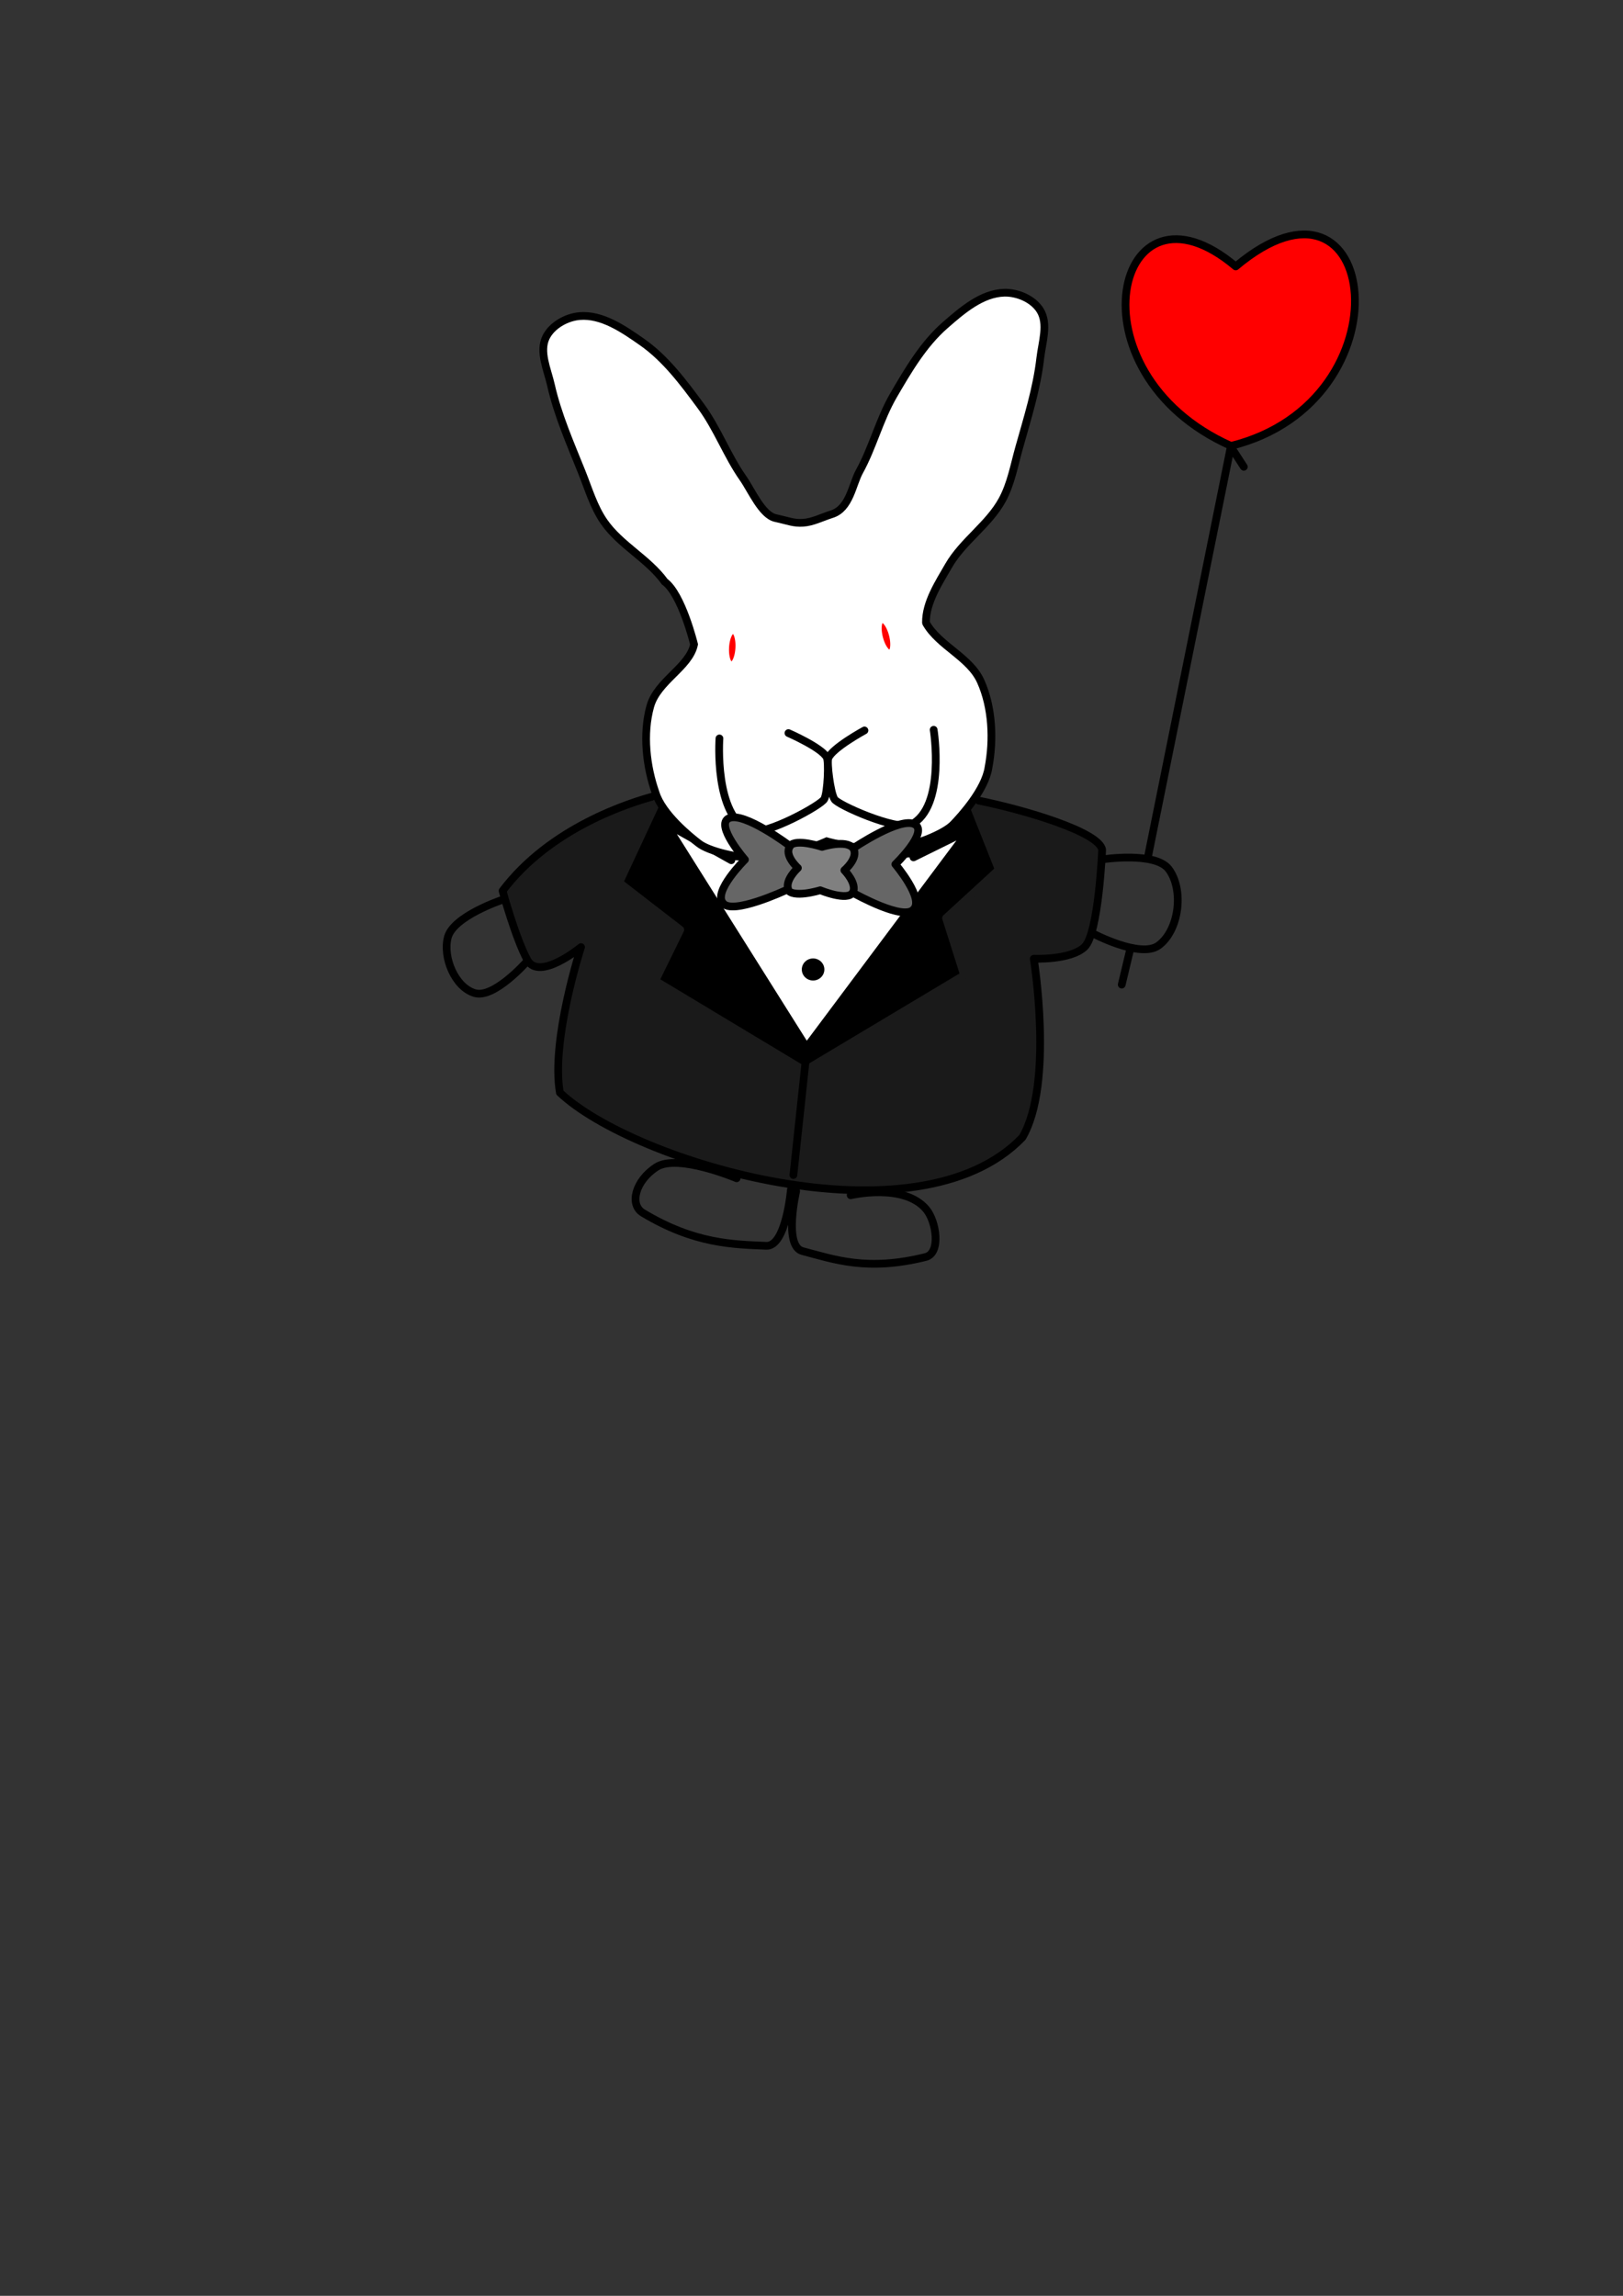 <?xml version="1.0" encoding="UTF-8" standalone="no"?>
<!-- Created with Inkscape (http://www.inkscape.org/) -->

<svg
   xmlns:dc="http://purl.org/dc/elements/1.1/"
   xmlns:cc="http://creativecommons.org/ns#"
   xmlns:rdf="http://www.w3.org/1999/02/22-rdf-syntax-ns#"
   xmlns:svg="http://www.w3.org/2000/svg"
   xmlns="http://www.w3.org/2000/svg"
   xmlns:sodipodi="http://sodipodi.sourceforge.net/DTD/sodipodi-0.dtd"
   xmlns:inkscape="http://www.inkscape.org/namespaces/inkscape"
   width="210mm"
   height="297mm"
   viewBox="0 0 210 297"
   version="1.1"
   id="svg5060"
   sodipodi:docname="ico_conejo.svg"
   inkscape:version="0.92.4 (5da689c313, 2019-01-14)">
  <rect x="0" y="0" width="210" height="297" fill="#333333" stroke="none"/>
  <defs
     id="defs5054" />
  <sodipodi:namedview
     id="base"
     pagecolor="#ffffff"
     bordercolor="#666666"
     borderopacity="1.0"
     inkscape:pageopacity="0.0"
     inkscape:pageshadow="2"
     inkscape:zoom="0.5"
     inkscape:cx="150.40158"
     inkscape:cy="540.71333"
     inkscape:document-units="mm"
     inkscape:current-layer="layer1"
     showgrid="false"
     inkscape:window-width="1366"
     inkscape:window-height="745"
     inkscape:window-x="-8"
     inkscape:window-y="-8"
     inkscape:window-maximized="1"
     inkscape:snap-global="false" />
  <g
     inkscape:label="Layer 1"
     inkscape:groupmode="layer"
     id="layer1">
    <g
       id="g5831"
       transform="translate(5.292,-38.1)">
      <path
         sodipodi:nodetypes="csssc"
         inkscape:connector-curvature="0"
         id="path5780"
         d="m 90.021,190.529 c 0,0 -7.634,-3.23 -10.387,-1.447 -2.753,1.783 -3.507,4.865 -1.743,5.926 6.717,4.04 11.73,4.073 15.964,4.256 2.562,0.111 3.189,-7.264 3.189,-7.264"
         style="fill:none;stroke:#000000;stroke-width:1;stroke-linecap:round;stroke-linejoin:round;stroke-miterlimit:4;stroke-dasharray:none;stroke-opacity:1" />
      <path
         sodipodi:nodetypes="cczcccczcc"
         inkscape:connector-curvature="0"
         id="path5633"
         d="m 79.513,141.048 c -3.324,0.881 -13.595,4.101 -19.778,12.294 0,0 1.686,6.168 3.213,8.955 1.526,2.787 6.941,-1.673 6.941,-1.673 0,0 -3.917,12.008 -2.738,18.826 9.566,9.039 46.196,20.024 59.845,5.792 4.087,-6.973 1.471,-23.116 1.471,-23.116 0,0 4.762,0.211 6.578,-1.524 1.816,-1.735 2.269,-12.564 2.269,-12.564 -0.338,-2.291 -10.023,-5.18 -16.193,-6.414"
         style="fill:#1a1a1a;stroke:#000000;stroke-width:1;stroke-linecap:round;stroke-linejoin:round;stroke-miterlimit:4;stroke-dasharray:none;stroke-opacity:1" />
      <path
         sodipodi:nodetypes="csssc"
         inkscape:connector-curvature="0"
         id="path5780-6"
         d="m 104.777,192.727 c 0,0 6.878,-1.637 9.771,1.811 1.324,1.577 1.925,5.679 -0.073,6.176 -7.607,1.892 -11.825,0.306 -15.927,-0.762 -2.482,-0.646 -0.825,-7.749 -0.825,-7.749"
         style="fill:none;stroke:#000000;stroke-width:1;stroke-linecap:round;stroke-linejoin:round;stroke-miterlimit:4;stroke-dasharray:none;stroke-opacity:1" />
      <path
         sodipodi:nodetypes="ccccccccc"
         inkscape:connector-curvature="0"
         id="path5770"
         d="m 120.672,142.371 3.274,8.232 -6.829,6.267 2.339,7.39 -20.633,12.339 -19.325,-11.619 3.234,-6.601 -7.9,-6.106 4.808,-10.319"
         style="fill:#000000;stroke:#1a1a1a;stroke-width:1;stroke-linecap:round;stroke-linejoin:round;stroke-miterlimit:4;stroke-dasharray:none;stroke-opacity:1" />
      <path
         sodipodi:nodetypes="ccccc"
         inkscape:connector-curvature="0"
         id="path5776"
         d="m 89.335,149.387 -8.513,-4.771 18.241,28.999 21.047,-28.157 -7.203,3.555"
         style="fill:#ffffff;stroke:#000000;stroke-width:1;stroke-linecap:round;stroke-linejoin:round;stroke-miterlimit:4;stroke-dasharray:none;stroke-opacity:1" />
      <path
         inkscape:connector-curvature="0"
         id="path4857"
         d="m 99.051,142.406 4.213,0.064 -1.735,-1.771 z"
         style="fill:#000000;stroke:#000000;stroke-width:1;stroke-linecap:round;stroke-linejoin:round;stroke-miterlimit:4;stroke-dasharray:none;stroke-opacity:1" />
      <g
         transform="rotate(-3.684,117.434,129.807)"
         id="g5801">
        <path
           id="path4925-1"
           style="fill:#ffffff;stroke:#000000;stroke-width:1;stroke-linecap:round;stroke-linejoin:miter;stroke-miterlimit:4;stroke-dasharray:none;stroke-opacity:1"
           d="m 115.274,118.586 c 0,0 -0.034,-0.059 -0.033,-0.091 0.126,-2.631 2.077,-5.17 3.378,-7.143 2.023,-3.066 5.534,-4.973 7.493,-8.08 1.25,-1.983 1.817,-4.325 2.593,-6.537 1.32,-3.768 2.789,-7.526 3.498,-11.455 0.366,-2.028 1.353,-4.357 0.375,-6.172 -0.813,-1.51 -2.747,-2.491 -4.461,-2.564 -2.916,-0.124 -5.618,1.928 -7.934,3.704 -2.976,2.283 -5.146,5.502 -7.239,8.614 -2.013,2.993 -3.106,6.532 -5.048,9.571 -1.009,1.579 -1.542,4.667 -3.878,5.254 -1.371,0.344 -2.574,0.885 -3.815,0.883 -1.241,-0.002 -1.79,-0.339 -3.521,-0.838 -1.731,-0.499 -2.88,-3.807 -3.857,-5.407 -1.88,-3.078 -2.901,-6.639 -4.853,-9.672 -2.03,-3.154 -4.133,-6.417 -7.062,-8.759 -2.279,-1.823 -4.939,-3.929 -7.857,-3.865 -1.715,0.038 -3.668,0.98 -4.512,2.473 -1.014,1.794 -0.075,4.143 0.25,6.178 0.629,3.942 2.022,7.73 3.265,11.523 0.73,2.228 1.249,4.581 2.459,6.589 1.896,3.146 5.367,5.124 7.327,8.23 2.126,1.789 3.275,8.343 3.275,8.343 -0.79,2.906 -5.048,4.405 -6.174,7.643 -1.226,3.526 -1.003,7.74 -0.025,11.198 0.675,2.827 4.104,5.971 5.129,6.866 1.248,1.151 5.176,2.318 7.701,2.425 3.488,0.411 8.86,-1.611 8.86,-1.611 0,0 5.418,1.906 8.895,1.413 2.522,-0.166 6.421,-1.425 7.642,-2.605 1.004,-0.919 4.358,-4.143 4.966,-6.984 0.897,-3.48 1.02,-7.698 -0.288,-11.194 -1.202,-3.211 -5.057,-4.897 -6.551,-7.931"
           inkscape:connector-curvature="0"
           sodipodi:nodetypes="csssscsssssszzcccssccscccccssssssc" />
        <path
           id="path4839-9"
           style="fill:none;stroke:#000000;stroke-width:1;stroke-linecap:round;stroke-linejoin:round;stroke-miterlimit:4;stroke-dasharray:none;stroke-opacity:1"
           d="m 115.345,132.381 c 0,0 0.952,10.064 -3.709,12.063 -2.008,0.665 -9.413,-3.217 -9.688,-3.94 -0.463,-0.869 -0.697,-4.802 -0.429,-5.356 0.621,-1.286 4.885,-3.258 4.885,-3.258 m -18.792,-0.175 c 0,0 -1.373,10.015 3.2,12.207 1.978,0.749 9.539,-2.819 9.845,-3.531 0.499,-0.849 0.897,-4.768 0.653,-5.333 -0.567,-1.31 -4.744,-3.46 -4.744,-3.46"
           inkscape:connector-curvature="0"
           sodipodi:nodetypes="cccccccccc" />
        <path
           d="m 104.586,108.545 a 0.912,2.315 0 0 1 -0.907,2.315 0.912,2.315 0 0 1 -0.917,-2.292 0.912,2.315 0 0 1 0.898,-2.339 0.912,2.315 0 0 1 0.926,2.268"
           sodipodi:open="true"
           sodipodi:end="6.262765"
           sodipodi:start="0"
           sodipodi:ry="2.3152223"
           sodipodi:rx="0.91205722"
           sodipodi:cy="108.54488"
           sodipodi:cx="103.67432"
           sodipodi:type="arc"
           id="path4861"
           style="opacity:1;fill:#ff0000;fill-opacity:1;fill-rule:evenodd;stroke:#ffffff;stroke-width:1;stroke-linecap:round;stroke-linejoin:round;stroke-miterlimit:4;stroke-dasharray:none;stroke-dashoffset:0;stroke-opacity:1;paint-order:stroke fill markers"
           transform="rotate(6.835)" />
        <path
           style="opacity:1;fill:#ff0000;fill-opacity:1;fill-rule:evenodd;stroke:#ffffff;stroke-width:1;stroke-linecap:round;stroke-linejoin:round;stroke-miterlimit:4;stroke-dasharray:none;stroke-dashoffset:0;stroke-opacity:1;paint-order:stroke fill markers"
           id="path4861-4"
           sodipodi:type="arc"
           sodipodi:cx="-85.619377"
           sodipodi:cy="138.42401"
           sodipodi:rx="0.91205722"
           sodipodi:ry="2.3152223"
           sodipodi:start="0"
           sodipodi:end="6.262765"
           sodipodi:open="true"
           d="m -84.707,138.424 a 0.912,2.315 0 0 1 -0.907,2.315 0.912,2.315 0 0 1 -0.917,-2.292 0.912,2.315 0 0 1 0.898,-2.339 0.912,2.315 0 0 1 0.926,2.268"
           transform="matrix(-0.982,0.187,0.187,0.982,0,0)" />
      </g>
      <rect
         y="147.859"
         x="97.091"
         height="5.349"
         width="7.477"
         id="rect5809"
         style="opacity:1;fill:#808080;fill-opacity:1;fill-rule:evenodd;stroke:#808080;stroke-width:0.937;stroke-linecap:round;stroke-linejoin:round;stroke-miterlimit:4;stroke-dasharray:none;stroke-dashoffset:0;stroke-opacity:1;paint-order:stroke fill markers" />
      <path
         sodipodi:nodetypes="cssc"
         inkscape:connector-curvature="0"
         id="path5652"
         d="m 137.377,149.267 c 0,0 6.821,-1.034 8.553,1.27 1.999,2.659 1.36,7.941 -1.336,9.889 -2.351,1.698 -8.553,-1.604 -8.553,-1.604"
         style="fill:none;stroke:#000000;stroke-width:1;stroke-linecap:round;stroke-linejoin:round;stroke-miterlimit:4;stroke-dasharray:none;stroke-opacity:1" />
      <path
         sodipodi:nodetypes="cssc"
         inkscape:connector-curvature="0"
         id="path5654"
         d="m 59.601,154.545 c 0,0 -6.229,2.087 -6.949,4.811 -0.682,2.581 0.917,6.451 3.475,7.216 2.488,0.745 6.682,-4.009 6.682,-4.009"
         style="fill:none;stroke:#000000;stroke-width:1;stroke-linecap:round;stroke-linejoin:round;stroke-miterlimit:4;stroke-dasharray:none;stroke-opacity:1" />
      <path
         sodipodi:nodetypes="ccccc"
         inkscape:connector-curvature="0"
         id="path5673"
         d="m 143.292,148.7 c 3.564,-17.64 7.127,-35.28 10.691,-52.919 m 0.615,-23.212 c 18.574,-15.598 22.69,17.442 -0.614,23.215 -21.367,-9.532 -14.882,-36.291 0.614,-23.215 z"
         style="fill:#ff0000;stroke:#000000;stroke-width:1;stroke-linecap:round;stroke-linejoin:round;stroke-miterlimit:4;stroke-dasharray:none;stroke-opacity:1" />
      <path
         inkscape:connector-curvature="0"
         id="path5675"
         d="m 154.009,95.962 1.637,2.526"
         style="fill:none;stroke:#000000;stroke-width:1;stroke-linecap:round;stroke-linejoin:round;stroke-miterlimit:4;stroke-dasharray:none;stroke-opacity:1" />
      <path
         inkscape:connector-curvature="0"
         id="path5677"
         d="m 140.878,161.174 -1.029,4.303"
         style="fill:none;stroke:#000000;stroke-width:1;stroke-linecap:round;stroke-linejoin:round;stroke-miterlimit:4;stroke-dasharray:none;stroke-opacity:1" />
      <path
         inkscape:connector-curvature="0"
         d="m 105.1,147.836 c 0.759,1.248 -1.14,2.846 -1.14,2.846 0,0 1.695,1.709 1.097,2.909 0.526,0.287 6.527,3.599 7.83,2.178 1.493,-1.363 -2.33,-5.86 -2.33,-5.86 0,0 4.281,-4.128 2.539,-5.154 -1.849,-1.089 -7.999,3.08 -7.999,3.08 -0.882,-1.177 -4.022,-0.175 -4.022,-0.175 0,0 -3.376,-1.132 -4.162,-0.129 0,0 -5.968,-4.502 -7.903,-3.576 -1.824,0.873 2.087,5.353 2.087,5.353 0,0 -4.195,4.153 -2.824,5.639 1.176,1.528 7.82,-1.538 8.417,-1.816 -0.419,-1.227 1.258,-2.746 1.258,-2.746 0,0 -1.862,-1.667 -1.007,-2.826 m 8.099,5.995 c -0.63,1.187 -4.205,-0.286 -4.205,-0.286 0,0 -3.688,1.135 -4.238,-0.16"
         style="fill:#666666;stroke:#000000;stroke-width:1;stroke-linecap:round;stroke-linejoin:round;stroke-miterlimit:4;stroke-dasharray:none;stroke-opacity:1"
         id="path5723" />
      <path
         sodipodi:nodetypes="cc"
         inkscape:connector-curvature="0"
         id="path5744"
         d="m 99.139,173.542 -1.772,16.566"
         style="fill:#000000;stroke:#000000;stroke-width:1;stroke-linecap:round;stroke-linejoin:round;stroke-miterlimit:4;stroke-dasharray:none;stroke-opacity:1" />
      <path
         d="m 100.872,163.518 a 0.959,0.926 0 0 1 -0.954,0.926 0.959,0.926 0 0 1 -0.964,-0.917 0.959,0.926 0 0 1 0.944,-0.935 0.959,0.926 0 0 1 0.974,0.907"
         sodipodi:open="true"
         sodipodi:end="6.262765"
         sodipodi:start="0"
         sodipodi:ry="0.92604166"
         sodipodi:rx="0.95911455"
         sodipodi:cy="163.51772"
         sodipodi:cx="99.913277"
         sodipodi:type="arc"
         id="path5778"
         style="opacity:1;fill:#000000;fill-opacity:1;fill-rule:evenodd;stroke:#000000;stroke-width:1;stroke-linecap:round;stroke-linejoin:round;stroke-miterlimit:4;stroke-dasharray:none;stroke-dashoffset:0;stroke-opacity:1;paint-order:stroke fill markers" />
    </g>
  </g>
</svg>

